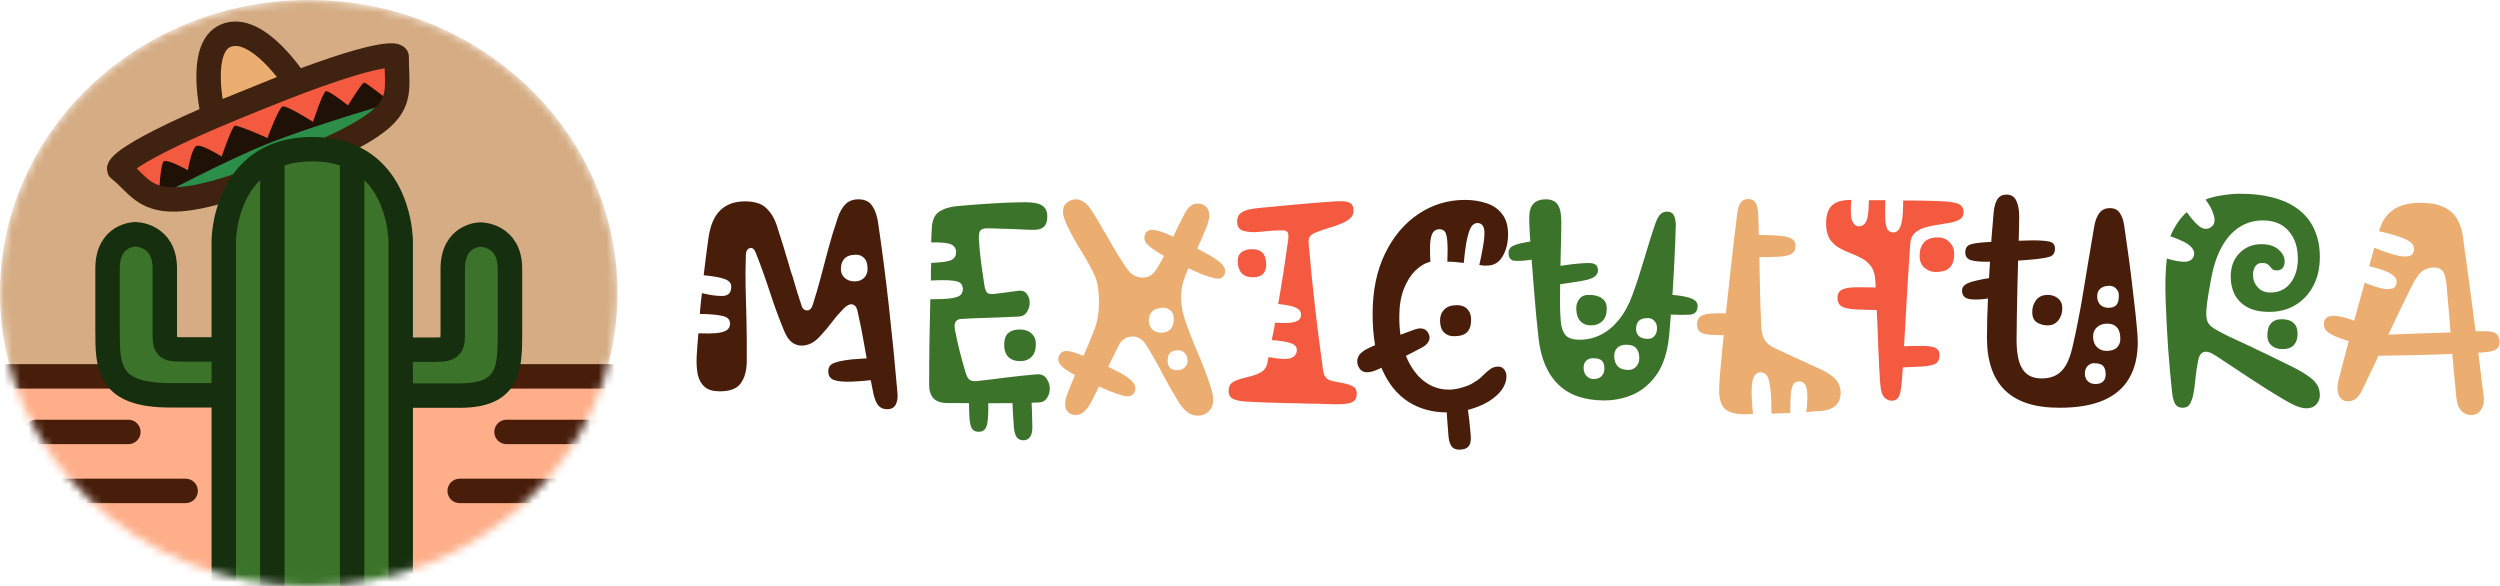 <svg width="307" height="72" viewBox="0 0 307 72" fill="none" xmlns="http://www.w3.org/2000/svg">
<path d="M85.548 43.808C85.572 43.34 85.602 42.866 85.638 42.386C85.674 41.894 85.716 41.408 85.764 40.928C86.652 40.964 87.384 40.958 87.96 40.91C88.536 40.85 88.962 40.73 89.238 40.55C89.514 40.358 89.652 40.088 89.652 39.74C89.652 39.236 89.328 38.918 88.68 38.786C88.032 38.642 87.12 38.564 85.944 38.552C85.968 38.12 86.004 37.694 86.052 37.274C86.1 36.854 86.148 36.428 86.196 35.996C87.288 36.26 88.158 36.374 88.806 36.338C89.466 36.302 89.796 35.918 89.796 35.186C89.796 34.778 89.544 34.478 89.04 34.286C88.536 34.082 87.66 33.92 86.412 33.8C86.508 33.056 86.598 32.312 86.682 31.568C86.778 30.824 86.88 30.068 86.988 29.3C87.204 27.716 87.69 26.558 88.446 25.826C89.202 25.094 90.216 24.728 91.488 24.728C92.676 24.728 93.552 25.01 94.116 25.574C94.692 26.126 95.124 26.852 95.412 27.752C95.496 28.004 95.574 28.256 95.646 28.508C95.73 28.748 95.808 28.988 95.88 29.228C95.94 29.396 95.994 29.57 96.042 29.75C96.102 29.918 96.156 30.086 96.204 30.254C96.252 30.41 96.3 30.572 96.348 30.74C96.396 30.896 96.444 31.058 96.492 31.226C96.552 31.442 96.618 31.658 96.69 31.874C96.762 32.09 96.828 32.312 96.888 32.54C96.936 32.696 96.978 32.852 97.014 33.008C97.062 33.152 97.11 33.302 97.158 33.458C97.218 33.614 97.272 33.77 97.32 33.926C97.368 34.082 97.416 34.244 97.464 34.412C97.608 34.904 97.758 35.408 97.914 35.924C98.082 36.44 98.256 36.98 98.436 37.544C98.556 37.928 98.784 38.12 99.12 38.12C99.432 38.12 99.66 37.892 99.804 37.436C100.164 36.32 100.494 35.186 100.794 34.034C101.094 32.882 101.406 31.706 101.73 30.506C102.054 29.294 102.432 28.052 102.864 26.78C103.116 26.024 103.44 25.454 103.836 25.07C104.232 24.674 104.76 24.476 105.42 24.476C106.2 24.476 106.764 24.746 107.112 25.286C107.472 25.814 107.712 26.504 107.832 27.356C108.324 30.68 108.768 34.124 109.164 37.688C109.56 41.24 109.908 44.756 110.208 48.236C110.268 48.824 110.196 49.31 109.992 49.694C109.788 50.066 109.44 50.252 108.948 50.252C108.48 50.252 108.114 50.096 107.85 49.784C107.598 49.472 107.4 48.992 107.256 48.344C106.884 46.544 106.548 44.762 106.248 42.998C105.948 41.234 105.636 39.644 105.312 38.228C105.204 37.724 104.988 37.442 104.664 37.382C104.352 37.322 104.004 37.484 103.62 37.868C103.08 38.42 102.594 38.984 102.162 39.56C101.73 40.136 101.244 40.712 100.704 41.288C100.308 41.72 99.924 42.02 99.552 42.188C99.18 42.356 98.808 42.44 98.436 42.44C98.004 42.44 97.602 42.302 97.23 42.026C96.87 41.738 96.564 41.288 96.312 40.676C95.7 39.212 95.118 37.634 94.566 35.942C94.014 34.25 93.432 32.624 92.82 31.064C92.628 30.572 92.382 30.374 92.082 30.47C91.782 30.554 91.62 30.812 91.596 31.244C91.548 32.648 91.536 33.98 91.56 35.24C91.596 36.5 91.632 37.856 91.668 39.308C91.704 40.748 91.716 42.44 91.704 44.384C91.692 45.512 91.446 46.406 90.966 47.066C90.498 47.726 89.64 48.056 88.392 48.056C87.576 48.056 86.958 47.876 86.538 47.516C86.118 47.156 85.836 46.658 85.692 46.022C85.56 45.374 85.512 44.636 85.548 43.808ZM104.952 34.556C105.408 34.556 105.786 34.418 106.086 34.142C106.386 33.854 106.536 33.488 106.536 33.044C106.536 32.408 106.398 31.958 106.122 31.694C105.858 31.418 105.528 31.28 105.132 31.28C104.472 31.28 103.992 31.442 103.692 31.766C103.404 32.078 103.26 32.504 103.26 33.044C103.26 33.488 103.422 33.854 103.746 34.142C104.07 34.418 104.472 34.556 104.952 34.556ZM99.012 41.252C98.568 41.252 98.25 41.162 98.058 40.982C97.878 40.802 97.788 40.568 97.788 40.28C97.788 39.848 97.884 39.53 98.076 39.326C98.268 39.122 98.58 39.02 99.012 39.02C99.324 39.02 99.57 39.116 99.75 39.308C99.93 39.488 100.02 39.788 100.02 40.208C100.02 40.568 99.93 40.832 99.75 41C99.57 41.168 99.324 41.252 99.012 41.252ZM107.724 46.58C107.256 46.652 106.746 46.712 106.194 46.76C105.654 46.808 105.096 46.844 104.52 46.868C103.62 46.904 102.924 46.838 102.432 46.67C101.952 46.502 101.712 46.148 101.712 45.608C101.712 45.116 101.928 44.78 102.36 44.6C102.804 44.408 103.548 44.252 104.592 44.132C105.024 44.096 105.444 44.066 105.852 44.042C106.26 44.006 106.752 43.988 107.328 43.988C107.832 43.988 108.258 44.066 108.606 44.222C108.954 44.366 109.128 44.684 109.128 45.176C109.128 45.644 109.002 45.98 108.75 46.184C108.498 46.376 108.156 46.508 107.724 46.58ZM177.737 50.648C175.901 50.648 174.293 50.204 172.913 49.316C171.533 48.416 170.459 47.072 169.691 45.284C168.935 43.496 168.557 41.252 168.557 38.552C168.557 35.696 169.067 33.224 170.087 31.136C171.107 29.036 172.475 27.416 174.191 26.276C175.907 25.124 177.809 24.548 179.897 24.548C180.869 24.548 181.757 24.686 182.561 24.962C183.365 25.226 184.001 25.67 184.469 26.294C184.949 26.906 185.189 27.728 185.189 28.76C185.189 29.816 184.967 30.722 184.523 31.478C184.079 32.234 183.449 32.612 182.633 32.612C182.453 32.612 182.285 32.612 182.129 32.612C181.985 32.6 181.829 32.576 181.661 32.54C181.985 31.088 182.183 30.002 182.255 29.282C182.327 28.562 182.291 28.076 182.147 27.824C182.015 27.572 181.817 27.428 181.553 27.392C181.289 27.356 181.043 27.446 180.815 27.662C180.599 27.878 180.401 28.346 180.221 29.066C180.041 29.774 179.885 30.848 179.753 32.288C179.489 32.252 179.153 32.216 178.745 32.18C178.349 32.144 178.013 32.132 177.737 32.144C177.785 30.98 177.779 30.11 177.719 29.534C177.671 28.958 177.563 28.58 177.395 28.4C177.227 28.22 176.993 28.136 176.693 28.148C176.429 28.16 176.207 28.268 176.027 28.472C175.847 28.664 175.721 29.048 175.649 29.624C175.589 30.188 175.589 31.028 175.649 32.144C175.001 32.3 174.383 32.666 173.795 33.242C173.219 33.806 172.745 34.568 172.373 35.528C172.013 36.476 171.833 37.604 171.833 38.912C171.833 40.796 172.109 42.404 172.661 43.736C173.213 45.068 173.945 46.088 174.857 46.796C175.769 47.492 176.765 47.84 177.845 47.84C177.965 47.84 178.079 47.84 178.187 47.84C178.307 47.828 178.421 47.816 178.529 47.804C178.649 47.78 178.763 47.762 178.871 47.75C178.991 47.726 179.105 47.702 179.213 47.678C179.381 47.642 179.549 47.594 179.717 47.534C179.897 47.474 180.071 47.414 180.239 47.354C180.335 47.306 180.431 47.264 180.527 47.228C180.623 47.18 180.713 47.132 180.797 47.084C180.869 47.048 180.935 47.006 180.995 46.958C181.067 46.91 181.133 46.868 181.193 46.832C181.265 46.796 181.331 46.76 181.391 46.724C181.439 46.664 181.493 46.622 181.553 46.598C181.613 46.562 181.667 46.52 181.715 46.472C181.775 46.412 181.847 46.346 181.931 46.274C182.363 45.842 182.723 45.524 183.011 45.32C183.311 45.116 183.629 45.014 183.965 45.014C184.277 45.014 184.523 45.128 184.703 45.356C184.895 45.584 184.991 45.86 184.991 46.184C184.991 46.784 184.793 47.354 184.397 47.894C184.001 48.422 183.461 48.896 182.777 49.316C182.093 49.724 181.313 50.048 180.437 50.288C179.573 50.528 178.673 50.648 177.737 50.648ZM175.613 26.78C175.649 26.828 175.691 26.894 175.739 26.978C175.799 27.062 175.853 27.152 175.901 27.248C175.997 27.452 175.937 27.686 175.721 27.95C175.505 28.202 175.241 28.424 174.929 28.616C174.629 28.796 174.383 28.886 174.191 28.886C174.131 28.886 174.071 28.886 174.011 28.886C173.951 28.874 173.897 28.844 173.849 28.796C173.813 28.76 173.759 28.706 173.687 28.634C173.615 28.55 173.561 28.484 173.525 28.436C173.309 28.124 173.243 27.818 173.327 27.518C173.411 27.218 173.597 26.972 173.885 26.78C174.173 26.576 174.485 26.474 174.821 26.474C174.989 26.474 175.139 26.504 175.271 26.564C175.415 26.612 175.529 26.684 175.613 26.78ZM168.251 42.656C168.911 42.356 169.727 42.008 170.699 41.612C171.671 41.216 172.667 40.838 173.687 40.478C174.095 40.322 174.449 40.286 174.749 40.37C175.049 40.454 175.265 40.634 175.397 40.91C175.577 41.222 175.601 41.534 175.469 41.846C175.349 42.146 175.079 42.416 174.659 42.656C173.711 43.16 172.757 43.652 171.797 44.132C170.849 44.612 169.991 45.02 169.223 45.356C168.599 45.644 168.077 45.758 167.657 45.698C167.249 45.626 166.955 45.368 166.775 44.924C166.607 44.492 166.631 44.084 166.847 43.7C167.075 43.316 167.543 42.968 168.251 42.656ZM178.529 41.288C178.025 41.288 177.617 41.126 177.305 40.802C176.993 40.478 176.837 39.992 176.837 39.344C176.837 38.804 177.011 38.36 177.359 38.012C177.707 37.652 178.229 37.472 178.925 37.472C179.465 37.472 179.885 37.634 180.185 37.958C180.497 38.27 180.653 38.696 180.653 39.236C180.653 39.956 180.485 40.478 180.149 40.802C179.825 41.126 179.285 41.288 178.529 41.288ZM182.417 47.264C182.489 47.348 182.555 47.45 182.615 47.57C182.687 47.678 182.741 47.78 182.777 47.876C182.945 48.236 182.867 48.542 182.543 48.794C182.231 49.046 181.901 49.172 181.553 49.172C181.385 49.172 181.229 49.13 181.085 49.046C180.953 48.962 180.845 48.86 180.761 48.74C180.725 48.68 180.689 48.62 180.653 48.56C180.629 48.488 180.605 48.428 180.581 48.38L182.417 47.264ZM180.185 49.748C180.281 50.396 180.365 51.044 180.437 51.692C180.509 52.352 180.569 53.024 180.617 53.708C180.641 54.224 180.539 54.602 180.311 54.842C180.083 55.094 179.711 55.22 179.195 55.22C178.799 55.22 178.493 55.094 178.277 54.842C178.073 54.59 177.941 54.188 177.881 53.636C177.833 53.06 177.785 52.454 177.737 51.818C177.689 51.182 177.653 50.516 177.629 49.82C177.629 49.46 177.761 49.184 178.025 48.992C178.289 48.8 178.571 48.704 178.871 48.704C179.183 48.704 179.465 48.788 179.717 48.956C179.969 49.124 180.125 49.388 180.185 49.748ZM252.926 50.072C251.402 50.072 250.076 49.892 248.948 49.532C247.832 49.16 246.908 48.614 246.176 47.894C245.444 47.162 244.898 46.262 244.538 45.194C244.178 44.126 243.998 42.89 243.998 41.486C243.998 40.754 244.01 39.896 244.034 38.912C244.07 37.928 244.112 36.878 244.16 35.762C244.22 34.646 244.286 33.512 244.358 32.36C244.43 31.208 244.502 30.092 244.574 29.012C244.658 27.932 244.742 26.948 244.826 26.06C244.886 25.388 245.036 24.86 245.276 24.476C245.516 24.092 245.894 23.9 246.41 23.9C246.974 23.9 247.37 24.146 247.598 24.638C247.838 25.13 247.958 25.784 247.958 26.6C247.958 27.092 247.946 27.788 247.922 28.688C247.898 29.576 247.868 30.584 247.832 31.712C247.808 32.828 247.778 33.992 247.742 35.204C247.718 36.416 247.694 37.592 247.67 38.732C247.646 39.86 247.634 40.874 247.634 41.774C247.634 42.758 247.73 43.604 247.922 44.312C248.114 45.008 248.438 45.542 248.894 45.914C249.35 46.286 249.962 46.472 250.73 46.472C251.39 46.472 251.96 46.346 252.44 46.094C252.932 45.842 253.346 45.434 253.682 44.87C254.018 44.294 254.294 43.532 254.51 42.584C254.762 41.504 254.996 40.4 255.212 39.272C255.44 38.132 255.65 36.956 255.842 35.744C256.046 34.532 256.256 33.266 256.472 31.946C256.688 30.626 256.922 29.24 257.174 27.788C257.306 27.044 257.528 26.486 257.84 26.114C258.152 25.742 258.566 25.556 259.082 25.556C259.646 25.556 260.06 25.76 260.324 26.168C260.588 26.564 260.762 27.068 260.846 27.68C260.966 28.46 261.098 29.384 261.242 30.452C261.398 31.52 261.548 32.636 261.691 33.8C261.836 34.964 261.968 36.092 262.088 37.184C262.22 38.276 262.322 39.248 262.394 40.1C262.478 40.94 262.52 41.564 262.52 41.972C262.52 43.76 262.166 45.254 261.458 46.454C260.762 47.654 259.7 48.56 258.272 49.172C256.856 49.772 255.074 50.072 252.926 50.072ZM251.468 39.956C250.976 39.956 250.532 39.836 250.136 39.596C249.752 39.356 249.56 38.924 249.56 38.3C249.56 37.76 249.716 37.28 250.027 36.86C250.352 36.428 250.832 36.212 251.468 36.212C251.96 36.212 252.38 36.356 252.728 36.644C253.076 36.932 253.25 37.34 253.25 37.868C253.25 38.456 253.082 38.954 252.746 39.362C252.422 39.758 251.996 39.956 251.468 39.956ZM249.65 29.516C250.586 29.516 251.27 29.57 251.702 29.678C252.134 29.786 252.35 30.068 252.35 30.524C252.35 31.04 252.146 31.37 251.738 31.514C251.33 31.646 250.646 31.76 249.686 31.856C248.774 31.94 247.862 32.006 246.95 32.054C246.05 32.09 245.15 32.12 244.25 32.144C243.23 32.156 242.486 32.09 242.018 31.946C241.562 31.79 241.334 31.472 241.334 30.992C241.334 30.488 241.544 30.164 241.964 30.02C242.396 29.876 243.086 29.78 244.034 29.732C244.97 29.672 245.906 29.624 246.842 29.588C247.778 29.552 248.714 29.528 249.65 29.516ZM245.438 34.016C245.714 33.992 245.936 34.028 246.104 34.124C246.284 34.208 246.416 34.352 246.5 34.556C246.584 34.76 246.626 35.012 246.626 35.312C246.626 35.492 246.596 35.642 246.536 35.762C246.476 35.882 246.386 35.984 246.266 36.068C246.146 36.152 246.002 36.224 245.834 36.284C245.678 36.332 245.468 36.392 245.204 36.464C244.952 36.524 244.706 36.572 244.466 36.608C243.386 36.788 242.528 36.83 241.892 36.734C241.256 36.638 240.938 36.284 240.938 35.672C240.938 35.288 241.178 34.988 241.658 34.772C242.138 34.556 243.062 34.34 244.43 34.124C244.598 34.1 244.766 34.082 244.934 34.07C245.114 34.046 245.282 34.028 245.438 34.016ZM259.55 31.208C259.838 31.184 260.06 31.292 260.216 31.532C260.372 31.772 260.45 32.036 260.45 32.324C260.45 32.612 260.372 32.876 260.216 33.116C260.072 33.356 259.838 33.488 259.514 33.512C259.406 33.512 259.292 33.512 259.172 33.512C259.052 33.512 258.938 33.512 258.83 33.512C258.47 33.524 258.194 33.386 258.002 33.098C257.81 32.81 257.714 32.504 257.714 32.18C257.714 31.928 257.78 31.706 257.912 31.514C258.044 31.31 258.254 31.208 258.542 31.208C258.71 31.208 258.878 31.208 259.046 31.208C259.226 31.208 259.394 31.208 259.55 31.208ZM258.65 43.088C259.25 43.088 259.688 42.95 259.964 42.674C260.24 42.398 260.378 42.044 260.378 41.612C260.378 40.964 260.234 40.49 259.945 40.19C259.669 39.89 259.286 39.74 258.794 39.74C258.254 39.74 257.822 39.89 257.498 40.19C257.186 40.478 257.03 40.856 257.03 41.324C257.03 41.864 257.186 42.296 257.498 42.62C257.822 42.932 258.206 43.088 258.65 43.088ZM258.938 37.796C259.37 37.796 259.688 37.682 259.892 37.454C260.096 37.226 260.198 36.836 260.198 36.284C260.198 35.936 260.084 35.654 259.855 35.438C259.639 35.21 259.37 35.096 259.046 35.096C258.566 35.096 258.194 35.21 257.93 35.438C257.666 35.654 257.534 35.972 257.534 36.392C257.534 36.8 257.654 37.136 257.894 37.4C258.146 37.664 258.494 37.796 258.938 37.796ZM257.318 47.156C257.738 47.156 258.05 47.054 258.254 46.85C258.47 46.646 258.578 46.364 258.578 46.004C258.578 45.5 258.47 45.14 258.254 44.924C258.038 44.708 257.666 44.6 257.138 44.6C256.838 44.6 256.574 44.72 256.346 44.96C256.13 45.188 256.022 45.5 256.022 45.896C256.022 46.256 256.136 46.556 256.364 46.796C256.604 47.036 256.922 47.156 257.318 47.156Z" fill="#481E0B"/>
<path d="M114.099 47.264C114.099 45.404 114.111 43.64 114.135 41.972C114.171 40.304 114.207 38.564 114.243 36.752C115.383 36.752 116.241 36.71 116.817 36.626C117.393 36.542 117.777 36.404 117.969 36.212C118.161 36.02 118.251 35.768 118.239 35.456C118.227 35.168 118.131 34.94 117.951 34.772C117.783 34.604 117.417 34.496 116.853 34.448C116.301 34.388 115.455 34.388 114.315 34.448C114.315 34.16 114.315 33.806 114.315 33.386C114.327 32.954 114.339 32.588 114.351 32.288C115.671 32.228 116.511 32.102 116.871 31.91C117.231 31.706 117.411 31.4 117.411 30.992C117.411 30.56 117.225 30.242 116.853 30.038C116.481 29.834 115.647 29.744 114.351 29.768C114.351 29.564 114.357 29.324 114.369 29.048C114.393 28.772 114.411 28.448 114.423 28.076C114.459 27.068 114.759 26.378 115.323 26.006C115.887 25.622 116.643 25.388 117.591 25.304C118.311 25.244 119.031 25.184 119.751 25.124C120.471 25.064 121.185 25.016 121.893 24.98C122.601 24.932 123.291 24.896 123.963 24.872C124.647 24.848 125.307 24.836 125.943 24.836C126.903 24.836 127.587 24.974 127.995 25.25C128.403 25.526 128.607 25.964 128.607 26.564C128.607 26.948 128.547 27.266 128.427 27.518C128.307 27.758 128.121 27.938 127.869 28.058C127.629 28.166 127.323 28.22 126.951 28.22C126.915 28.22 126.867 28.22 126.807 28.22C126.759 28.22 126.705 28.22 126.645 28.22C126.585 28.22 126.525 28.22 126.465 28.22C126.309 28.208 126.153 28.202 125.997 28.202C125.853 28.202 125.727 28.196 125.619 28.184C125.259 28.16 124.875 28.142 124.467 28.13C124.071 28.118 123.681 28.106 123.297 28.094C123.213 28.094 123.129 28.094 123.045 28.094C122.961 28.082 122.871 28.076 122.775 28.076C122.691 28.076 122.607 28.076 122.523 28.076C122.439 28.064 122.355 28.058 122.271 28.058C122.199 28.058 122.127 28.058 122.055 28.058C121.899 28.046 121.749 28.04 121.605 28.04C121.473 28.04 121.347 28.04 121.227 28.04C120.795 28.04 120.507 28.136 120.363 28.328C120.219 28.52 120.171 28.952 120.219 29.624C120.291 30.608 120.381 31.502 120.489 32.306C120.597 33.11 120.723 33.992 120.867 34.952C120.939 35.42 121.047 35.738 121.191 35.906C121.347 36.074 121.611 36.14 121.983 36.104C122.511 36.044 123.051 35.978 123.603 35.906C124.167 35.822 124.647 35.756 125.043 35.708C125.511 35.648 125.859 35.774 126.087 36.086C126.327 36.398 126.447 36.764 126.447 37.184C126.447 37.58 126.333 37.958 126.105 38.318C125.877 38.666 125.535 38.852 125.079 38.876C124.815 38.888 124.539 38.9 124.251 38.912C123.963 38.924 123.663 38.936 123.351 38.948C123.219 38.96 123.087 38.966 122.955 38.966C122.835 38.966 122.709 38.972 122.577 38.984C122.457 38.984 122.331 38.99 122.199 39.002C122.079 39.002 121.959 39.002 121.839 39.002C121.611 39.014 121.383 39.026 121.155 39.038C120.939 39.038 120.717 39.044 120.489 39.056C120.417 39.056 120.339 39.056 120.255 39.056C120.183 39.056 120.105 39.062 120.021 39.074C119.949 39.074 119.871 39.074 119.787 39.074C119.715 39.074 119.643 39.08 119.571 39.092C119.499 39.092 119.421 39.092 119.337 39.092C119.265 39.092 119.193 39.098 119.121 39.11C118.929 39.122 118.737 39.134 118.545 39.146C118.365 39.158 118.191 39.164 118.023 39.164C117.759 39.176 117.543 39.278 117.375 39.47C117.219 39.662 117.183 40.004 117.267 40.496C117.435 41.372 117.627 42.242 117.843 43.106C118.059 43.958 118.299 44.828 118.563 45.716C118.707 46.196 118.881 46.508 119.085 46.652C119.289 46.784 119.571 46.832 119.931 46.796C121.143 46.664 122.349 46.52 123.549 46.364C124.761 46.208 126.003 46.076 127.275 45.968C127.827 45.92 128.235 46.088 128.499 46.472C128.775 46.856 128.913 47.276 128.913 47.732C128.913 48.14 128.799 48.518 128.571 48.866C128.355 49.214 128.019 49.4 127.563 49.424C125.715 49.496 123.855 49.526 121.983 49.514C120.123 49.502 118.263 49.496 116.403 49.496C115.575 49.496 114.981 49.298 114.621 48.902C114.273 48.506 114.099 47.96 114.099 47.264ZM118.995 48.308L121.335 48.344C121.383 49.7 121.377 50.708 121.317 51.368C121.269 52.04 121.149 52.484 120.957 52.7C120.777 52.916 120.519 53.024 120.183 53.024C119.835 53.024 119.571 52.91 119.391 52.682C119.223 52.466 119.109 52.022 119.049 51.35C119.001 50.678 118.983 49.664 118.995 48.308ZM124.503 52.484C124.455 51.836 124.413 51.176 124.377 50.504C124.341 49.844 124.311 49.184 124.287 48.524C124.275 47.768 124.353 47.252 124.521 46.976C124.701 46.688 125.007 46.544 125.439 46.544C125.823 46.544 126.105 46.676 126.285 46.94C126.477 47.192 126.591 47.624 126.627 48.236C126.663 48.92 126.693 49.598 126.717 50.27C126.741 50.942 126.759 51.62 126.771 52.304C126.795 52.916 126.705 53.36 126.501 53.636C126.309 53.924 126.039 54.068 125.691 54.068C125.331 54.068 125.055 53.948 124.863 53.708C124.683 53.48 124.563 53.072 124.503 52.484ZM125.295 44.348C124.659 44.348 124.167 44.174 123.819 43.826C123.483 43.478 123.315 42.98 123.315 42.332C123.315 41.684 123.477 41.21 123.801 40.91C124.137 40.61 124.599 40.46 125.187 40.46C125.823 40.46 126.315 40.622 126.663 40.946C127.023 41.27 127.203 41.696 127.203 42.224C127.203 42.944 127.023 43.478 126.663 43.826C126.315 44.174 125.859 44.348 125.295 44.348ZM122.955 26.132C122.955 25.892 123.069 25.682 123.297 25.502C123.525 25.322 123.783 25.232 124.071 25.232C124.383 25.232 124.671 25.268 124.935 25.34C125.211 25.4 125.355 25.568 125.367 25.844C125.391 25.964 125.409 26.09 125.421 26.222C125.433 26.342 125.439 26.456 125.439 26.564C125.439 26.828 125.331 27.056 125.115 27.248C124.899 27.44 124.635 27.536 124.323 27.536C124.035 27.536 123.753 27.488 123.477 27.392C123.213 27.284 123.063 27.08 123.027 26.78C123.015 26.672 122.997 26.564 122.973 26.456C122.961 26.348 122.955 26.24 122.955 26.132ZM118.059 27.32L117.735 29.624C117.303 29.564 116.967 29.456 116.727 29.3C116.487 29.132 116.367 28.844 116.367 28.436C116.367 27.932 116.517 27.62 116.817 27.5C117.129 27.38 117.543 27.32 118.059 27.32ZM196.985 49.172C195.821 49.172 194.771 49.016 193.835 48.704C192.899 48.392 192.089 47.912 191.405 47.264C190.721 46.604 190.169 45.788 189.749 44.816C189.329 43.832 189.053 42.692 188.921 41.396C188.837 40.616 188.741 39.692 188.633 38.624C188.537 37.544 188.441 36.416 188.345 35.24C188.249 34.052 188.159 32.9 188.075 31.784C187.991 30.656 187.919 29.654 187.859 28.778C187.811 27.89 187.787 27.224 187.787 26.78C187.787 25.964 187.961 25.376 188.309 25.016C188.657 24.656 189.161 24.476 189.821 24.476C190.505 24.476 190.991 24.692 191.279 25.124C191.579 25.544 191.729 26.24 191.729 27.212C191.729 27.824 191.723 28.448 191.711 29.084C191.699 29.72 191.681 30.368 191.657 31.028C191.645 31.676 191.633 32.336 191.621 33.008C191.609 33.68 191.597 34.352 191.585 35.024C191.573 35.696 191.567 36.368 191.567 37.04C191.567 38.036 191.603 38.888 191.675 39.596C191.747 40.292 191.945 40.82 192.269 41.18C192.605 41.54 193.169 41.72 193.961 41.72C194.897 41.72 195.767 41.516 196.571 41.108C197.387 40.7 198.125 40.094 198.785 39.29C199.445 38.486 199.997 37.484 200.441 36.284C200.729 35.492 200.993 34.724 201.233 33.98C201.473 33.224 201.701 32.486 201.917 31.766C202.133 31.046 202.349 30.338 202.565 29.642C202.781 28.934 203.009 28.232 203.249 27.536C203.429 27.008 203.627 26.618 203.843 26.366C204.071 26.114 204.365 25.988 204.725 25.988C205.109 25.988 205.379 26.132 205.535 26.42C205.691 26.696 205.775 27.098 205.787 27.626C205.775 28.19 205.751 28.91 205.715 29.786C205.679 30.65 205.637 31.592 205.589 32.612C205.541 33.632 205.481 34.664 205.409 35.708C205.337 36.752 205.259 37.748 205.175 38.696C205.103 39.632 205.037 40.448 204.977 41.144C204.785 43.136 204.293 44.72 203.501 45.896C202.709 47.06 201.743 47.9 200.603 48.416C199.463 48.92 198.257 49.172 196.985 49.172ZM195.365 39.956C194.813 39.956 194.375 39.776 194.051 39.416C193.727 39.044 193.565 38.522 193.565 37.85C193.565 37.418 193.691 37.04 193.943 36.716C194.195 36.38 194.579 36.212 195.095 36.212C195.815 36.212 196.361 36.356 196.733 36.644C197.117 36.92 197.309 37.34 197.309 37.904C197.309 38.576 197.129 39.086 196.769 39.434C196.409 39.782 195.941 39.956 195.365 39.956ZM189.065 29.516C189.629 29.48 190.055 29.534 190.343 29.678C190.631 29.81 190.775 30.128 190.775 30.632C190.775 30.932 190.667 31.166 190.451 31.334C190.235 31.49 189.863 31.604 189.335 31.676C189.071 31.7 188.813 31.742 188.561 31.802C188.309 31.85 188.057 31.892 187.805 31.928C187.037 32.036 186.419 32.066 185.951 32.018C185.483 31.97 185.249 31.64 185.249 31.028C185.249 30.668 185.417 30.398 185.753 30.218C186.089 30.038 186.605 29.888 187.301 29.768C187.589 29.708 187.883 29.654 188.183 29.606C188.483 29.558 188.777 29.528 189.065 29.516ZM193.925 32.36C194.417 32.312 194.831 32.294 195.167 32.306C195.515 32.306 195.779 32.378 195.959 32.522C196.139 32.654 196.229 32.876 196.229 33.188C196.229 33.416 196.157 33.614 196.013 33.782C195.881 33.95 195.659 34.094 195.347 34.214C195.047 34.334 194.633 34.436 194.105 34.52C193.661 34.592 193.169 34.67 192.629 34.754C192.089 34.838 191.501 34.916 190.865 34.988C190.373 35.024 189.995 34.988 189.731 34.88C189.479 34.76 189.353 34.448 189.353 33.944C189.353 33.668 189.431 33.44 189.587 33.26C189.743 33.068 189.965 32.948 190.253 32.9C190.865 32.768 191.477 32.66 192.089 32.576C192.701 32.48 193.313 32.408 193.925 32.36ZM205.409 36.212C206.561 36.32 207.359 36.482 207.803 36.698C208.247 36.902 208.469 37.184 208.469 37.544C208.469 38.228 208.145 38.594 207.497 38.642C206.861 38.678 206.051 38.672 205.067 38.624C204.743 38.6 204.407 38.57 204.059 38.534C203.723 38.498 203.381 38.456 203.033 38.408C202.709 38.348 202.463 38.204 202.295 37.976C202.127 37.736 202.043 37.472 202.043 37.184C202.043 36.872 202.145 36.596 202.349 36.356C202.553 36.116 202.841 36.008 203.213 36.032C203.561 36.044 203.921 36.068 204.293 36.104C204.665 36.14 205.037 36.176 205.409 36.212ZM199.991 45.428C200.363 45.428 200.675 45.29 200.927 45.014C201.179 44.738 201.305 44.396 201.305 43.988C201.305 43.448 201.179 43.04 200.927 42.764C200.675 42.476 200.261 42.332 199.685 42.332C199.241 42.332 198.887 42.452 198.623 42.692C198.359 42.932 198.227 43.28 198.227 43.736C198.227 44.24 198.365 44.648 198.641 44.96C198.917 45.272 199.367 45.428 199.991 45.428ZM202.385 41.612C202.697 41.612 202.955 41.498 203.159 41.27C203.375 41.03 203.483 40.712 203.483 40.316C203.483 39.92 203.369 39.614 203.141 39.398C202.925 39.17 202.673 39.056 202.385 39.056C201.845 39.056 201.461 39.176 201.233 39.416C201.017 39.656 200.909 39.992 200.909 40.424C200.909 40.748 201.023 41.03 201.251 41.27C201.491 41.498 201.869 41.612 202.385 41.612ZM195.689 46.544C196.109 46.544 196.433 46.43 196.661 46.202C196.901 45.962 197.021 45.656 197.021 45.284C197.021 44.828 196.919 44.498 196.715 44.294C196.511 44.09 196.145 43.988 195.617 43.988C195.245 43.988 194.957 44.102 194.753 44.33C194.561 44.546 194.465 44.816 194.465 45.14C194.465 45.572 194.585 45.914 194.825 46.166C195.065 46.418 195.353 46.544 195.689 46.544ZM266.733 48.2C266.553 46.556 266.391 44.756 266.247 42.8C266.115 40.832 266.013 38.87 265.941 36.914C265.905 35.954 265.899 35.024 265.923 34.124C265.947 33.224 266.001 32.432 266.085 31.748C267.057 32.036 267.807 32.168 268.335 32.144C268.863 32.108 269.205 31.904 269.361 31.532C269.541 31.1 269.433 30.686 269.037 30.29C268.653 29.882 267.813 29.456 266.517 29.012C266.733 28.484 267.021 27.944 267.381 27.392C267.753 26.84 268.137 26.396 268.533 26.06C269.253 27.044 269.835 27.668 270.279 27.932C270.735 28.184 271.161 28.16 271.557 27.86C271.941 27.584 272.043 27.122 271.863 26.474C271.683 25.814 271.341 25.16 270.837 24.512C271.329 24.296 271.995 24.122 272.835 23.99C273.675 23.858 274.401 23.792 275.013 23.792C276.681 23.792 278.133 23.972 279.369 24.332C280.605 24.68 281.631 25.196 282.447 25.88C283.263 26.552 283.869 27.368 284.265 28.328C284.673 29.276 284.877 30.356 284.877 31.568C284.877 32.9 284.613 34.07 284.085 35.078C283.557 36.086 282.825 36.878 281.889 37.454C280.953 38.018 279.873 38.3 278.649 38.3C277.617 38.3 276.747 38.12 276.039 37.76C275.343 37.388 274.815 36.878 274.455 36.23C274.107 35.582 273.933 34.832 273.933 33.98C273.933 32.768 274.293 31.802 275.013 31.082C275.733 30.35 276.633 29.984 277.713 29.984C278.589 29.984 279.279 30.2 279.783 30.632C280.299 31.064 280.557 31.562 280.557 32.126C280.557 32.45 280.473 32.714 280.305 32.918C280.149 33.11 279.909 33.206 279.585 33.206C279.369 33.206 279.201 33.164 279.081 33.08C278.973 32.984 278.871 32.876 278.775 32.756C278.691 32.624 278.577 32.516 278.433 32.432C278.289 32.336 278.073 32.288 277.785 32.288C277.413 32.288 277.131 32.432 276.939 32.72C276.759 33.008 276.669 33.344 276.669 33.728C276.669 34.352 276.867 34.874 277.263 35.294C277.659 35.714 278.169 35.924 278.793 35.924C279.837 35.924 280.659 35.54 281.259 34.772C281.871 33.992 282.177 32.984 282.177 31.748C282.177 30.356 281.799 29.228 281.043 28.364C280.299 27.5 279.249 27.068 277.893 27.068C276.813 27.068 275.847 27.344 274.995 27.896C274.155 28.436 273.441 29.228 272.853 30.272C272.277 31.316 271.845 32.576 271.557 34.052C271.317 35.348 271.143 36.38 271.035 37.148C270.939 37.904 270.909 38.486 270.945 38.894C270.993 39.302 271.101 39.608 271.269 39.812C271.437 40.016 271.665 40.208 271.953 40.388C272.169 40.508 272.427 40.652 272.727 40.82C273.027 40.976 273.357 41.144 273.717 41.324C273.849 41.372 273.981 41.432 274.113 41.504C274.257 41.576 274.401 41.642 274.545 41.702C274.713 41.774 274.881 41.852 275.049 41.936C275.229 42.02 275.409 42.104 275.589 42.188C275.733 42.248 275.871 42.314 276.003 42.386C276.147 42.446 276.285 42.506 276.417 42.566C276.573 42.638 276.717 42.71 276.849 42.782C276.981 42.854 277.113 42.92 277.245 42.98C277.353 43.028 277.455 43.076 277.551 43.124C277.659 43.172 277.761 43.22 277.857 43.268C277.965 43.316 278.073 43.364 278.181 43.412C279.549 44.072 280.671 44.624 281.547 45.068C282.423 45.512 283.101 45.914 283.581 46.274C284.061 46.622 284.397 46.976 284.589 47.336C284.781 47.684 284.877 48.092 284.877 48.56C284.877 48.968 284.733 49.334 284.445 49.658C284.157 49.982 283.749 50.144 283.221 50.144C282.993 50.144 282.735 50.102 282.447 50.018C282.171 49.946 281.799 49.79 281.331 49.55C280.875 49.31 280.263 48.956 279.495 48.488C278.727 48.02 277.743 47.396 276.543 46.616C275.355 45.836 273.885 44.864 272.133 43.7C271.485 43.268 270.981 43.112 270.621 43.232C270.273 43.34 270.045 43.676 269.937 44.24C269.781 44.996 269.667 45.77 269.595 46.562C269.523 47.342 269.433 47.984 269.325 48.488C269.205 49.004 269.055 49.4 268.875 49.676C268.695 49.94 268.413 50.072 268.029 50.072C267.597 50.072 267.291 49.916 267.111 49.604C266.931 49.292 266.805 48.824 266.733 48.2ZM268.353 47.264C268.029 47.264 267.777 47.186 267.597 47.03C267.429 46.862 267.345 46.544 267.345 46.076C267.345 45.68 267.417 45.41 267.561 45.266C267.717 45.122 267.957 45.068 268.281 45.104L268.353 47.264ZM267.273 41.576C267.057 41.552 266.883 41.48 266.751 41.36C266.619 41.24 266.553 40.976 266.553 40.568C266.553 40.112 266.619 39.818 266.751 39.686C266.895 39.554 267.153 39.5 267.525 39.524L267.273 41.576ZM280.305 42.872C279.729 42.872 279.273 42.722 278.937 42.422C278.601 42.122 278.433 41.72 278.433 41.216C278.433 40.532 278.583 40.028 278.883 39.704C279.183 39.368 279.621 39.2 280.197 39.2C280.833 39.2 281.313 39.35 281.637 39.65C281.973 39.938 282.141 40.388 282.141 41C282.141 41.588 281.985 42.05 281.673 42.386C281.373 42.71 280.917 42.872 280.305 42.872Z" fill="#3A7329"/>
<path d="M132.098 50.972C131.726 50.972 131.414 50.852 131.162 50.612C130.922 50.372 130.802 50.048 130.802 49.64C130.802 49.244 130.904 48.788 131.108 48.272C131.612 46.952 132.158 45.656 132.746 44.384C133.334 43.1 133.88 41.804 134.384 40.496C134.6 39.92 134.75 39.35 134.834 38.786C134.918 38.21 134.96 37.64 134.96 37.076C134.96 36.44 134.912 35.816 134.816 35.204C134.72 34.592 134.552 34.052 134.312 33.584C133.808 32.564 133.268 31.598 132.692 30.686C132.116 29.774 131.576 28.796 131.072 27.752C130.904 27.404 130.772 27.08 130.676 26.78C130.58 26.48 130.532 26.216 130.532 25.988C130.532 25.508 130.7 25.136 131.036 24.872C131.372 24.608 131.738 24.476 132.134 24.476C132.374 24.476 132.608 24.536 132.836 24.656C133.064 24.764 133.28 24.92 133.484 25.124C133.748 25.388 134.066 25.832 134.438 26.456C134.822 27.068 135.176 27.668 135.5 28.256C135.548 28.34 135.596 28.424 135.644 28.508C135.692 28.58 135.74 28.658 135.788 28.742C135.836 28.814 135.884 28.892 135.932 28.976C135.992 29.084 136.052 29.198 136.112 29.318C136.184 29.438 136.256 29.552 136.328 29.66C136.4 29.804 136.472 29.942 136.544 30.074C136.628 30.206 136.712 30.344 136.796 30.488C136.868 30.608 136.94 30.728 137.012 30.848C137.084 30.956 137.156 31.076 137.228 31.208C137.3 31.316 137.372 31.43 137.444 31.55C137.516 31.67 137.588 31.784 137.66 31.892C137.756 32.036 137.846 32.18 137.93 32.324C138.026 32.456 138.116 32.588 138.2 32.72C138.596 33.296 138.956 33.668 139.28 33.836C139.604 34.004 139.952 34.088 140.324 34.088C140.672 34.088 140.996 33.998 141.296 33.818C141.596 33.638 141.908 33.272 142.232 32.72C142.832 31.676 143.384 30.596 143.888 29.48C144.392 28.352 144.932 27.248 145.508 26.168C145.736 25.748 145.982 25.448 146.246 25.268C146.51 25.088 146.786 24.998 147.074 24.998C147.494 24.998 147.836 25.13 148.1 25.394C148.364 25.646 148.496 25.994 148.496 26.438C148.496 26.834 148.388 27.308 148.172 27.86C147.764 28.88 147.332 29.87 146.876 30.83C146.432 31.778 146 32.768 145.58 33.8C145.4 34.232 145.262 34.682 145.166 35.15C145.082 35.618 145.04 36.068 145.04 36.5C145.04 36.932 145.076 37.37 145.148 37.814C145.22 38.258 145.328 38.708 145.472 39.164C145.892 40.412 146.414 41.762 147.038 43.214C147.662 44.654 148.208 46.088 148.676 47.516C148.772 47.804 148.844 48.08 148.892 48.344C148.952 48.596 148.982 48.848 148.982 49.1C148.982 49.7 148.796 50.174 148.424 50.522C148.064 50.87 147.62 51.044 147.092 51.044C146.228 51.044 145.46 50.516 144.788 49.46C144.056 48.272 143.372 47.072 142.736 45.86C142.112 44.636 141.44 43.46 140.72 42.332C140.504 41.984 140.258 41.732 139.982 41.576C139.718 41.408 139.412 41.324 139.064 41.324C138.692 41.324 138.362 41.42 138.074 41.612C137.786 41.804 137.552 42.08 137.372 42.44C136.76 43.628 136.19 44.804 135.662 45.968C135.134 47.12 134.564 48.284 133.952 49.46C133.688 49.94 133.4 50.312 133.088 50.576C132.788 50.84 132.458 50.972 132.098 50.972ZM146.624 33.26C145.94 32.948 145.262 32.624 144.59 32.288C143.918 31.952 143.264 31.604 142.628 31.244C141.692 30.704 141.08 30.254 140.792 29.894C140.516 29.534 140.456 29.168 140.612 28.796C140.792 28.364 141.14 28.178 141.656 28.238C142.184 28.298 142.844 28.508 143.636 28.868C144.344 29.192 145.058 29.534 145.778 29.894C146.498 30.254 147.224 30.632 147.956 31.028C148.964 31.556 149.66 32.024 150.044 32.432C150.44 32.84 150.548 33.26 150.368 33.692C150.188 34.124 149.804 34.286 149.216 34.178C148.628 34.07 147.764 33.764 146.624 33.26ZM143.096 34.736L143.924 33.044C144.284 33.188 144.512 33.362 144.608 33.566C144.716 33.77 144.68 34.064 144.5 34.448C144.308 34.82 144.104 35 143.888 34.988C143.684 34.976 143.42 34.892 143.096 34.736ZM139.172 37.922C138.812 37.922 138.512 37.808 138.272 37.58C138.032 37.34 137.912 36.968 137.912 36.464C137.912 36.104 138.02 35.816 138.236 35.6C138.464 35.384 138.8 35.276 139.244 35.276C139.64 35.276 139.958 35.396 140.198 35.636C140.438 35.876 140.558 36.218 140.558 36.662C140.558 37.046 140.426 37.352 140.162 37.58C139.898 37.808 139.568 37.922 139.172 37.922ZM135.644 47.768C134.96 47.48 134.294 47.18 133.646 46.868C133.01 46.544 132.38 46.226 131.756 45.914C131.024 45.518 130.514 45.146 130.226 44.798C129.938 44.438 129.89 44.054 130.082 43.646C130.274 43.262 130.58 43.082 131 43.106C131.432 43.118 132.056 43.292 132.872 43.628C133.544 43.892 134.21 44.174 134.87 44.474C135.53 44.774 136.172 45.08 136.796 45.392C137.912 45.932 138.656 46.412 139.028 46.832C139.412 47.252 139.52 47.672 139.352 48.092C139.16 48.536 138.794 48.722 138.254 48.65C137.726 48.578 136.856 48.284 135.644 47.768ZM144.536 45.464C144.932 45.464 145.244 45.35 145.472 45.122C145.712 44.894 145.832 44.636 145.832 44.348C145.832 43.928 145.724 43.604 145.508 43.376C145.304 43.136 145.04 43.016 144.716 43.016C144.248 43.016 143.906 43.118 143.69 43.322C143.486 43.514 143.384 43.856 143.384 44.348C143.384 44.684 143.48 44.954 143.672 45.158C143.876 45.362 144.164 45.464 144.536 45.464ZM142.628 40.856C143.096 40.856 143.462 40.712 143.726 40.424C144.002 40.136 144.14 39.704 144.14 39.128C144.14 38.732 144.02 38.414 143.78 38.174C143.54 37.922 143.24 37.796 142.88 37.796C142.256 37.796 141.8 37.94 141.512 38.228C141.224 38.504 141.08 38.852 141.08 39.272C141.08 39.776 141.218 40.166 141.494 40.442C141.782 40.718 142.16 40.856 142.628 40.856ZM132.368 49.568C132.32 49.544 132.26 49.52 132.188 49.496C132.128 49.46 132.068 49.436 132.008 49.424C131.828 49.352 131.72 49.214 131.684 49.01C131.66 48.806 131.72 48.56 131.864 48.272C132.032 47.96 132.194 47.744 132.35 47.624C132.506 47.504 132.692 47.492 132.908 47.588C132.944 47.6 132.968 47.612 132.98 47.624C133.004 47.624 133.04 47.636 133.088 47.66C133.304 47.744 133.43 47.894 133.466 48.11C133.502 48.326 133.448 48.608 133.304 48.956C133.16 49.28 133.01 49.484 132.854 49.568C132.71 49.64 132.548 49.64 132.368 49.568ZM214.225 50.864C213.061 50.864 212.251 50.636 211.795 50.18C211.339 49.724 211.111 48.986 211.111 47.966C211.111 47.558 211.147 46.868 211.219 45.896C211.303 44.924 211.411 43.772 211.543 42.44C211.675 41.096 211.819 39.674 211.975 38.174C212.131 36.662 212.293 35.162 212.461 33.674C212.629 32.186 212.785 30.8 212.929 29.516C213.085 28.232 213.217 27.152 213.325 26.276C213.397 25.664 213.535 25.208 213.739 24.908C213.955 24.596 214.261 24.44 214.657 24.44C214.957 24.44 215.197 24.518 215.377 24.674C215.557 24.818 215.689 25.046 215.773 25.358C215.857 25.658 215.905 26.036 215.917 26.492C215.941 27.176 215.965 27.98 215.989 28.904C216.013 29.828 216.037 30.788 216.061 31.784C216.061 31.964 216.061 32.144 216.061 32.324C216.061 32.492 216.067 32.666 216.079 32.846C216.079 33.038 216.079 33.236 216.079 33.44C216.079 33.632 216.085 33.83 216.097 34.034C216.109 34.298 216.115 34.556 216.115 34.808C216.115 35.06 216.121 35.312 216.133 35.564C216.133 35.684 216.133 35.804 216.133 35.924C216.145 36.044 216.151 36.164 216.151 36.284C216.151 36.392 216.151 36.506 216.151 36.626C216.163 36.758 216.169 36.89 216.169 37.022C216.169 37.142 216.169 37.268 216.169 37.4C216.181 37.52 216.187 37.64 216.187 37.76C216.211 38.204 216.229 38.618 216.241 39.002C216.253 39.386 216.265 39.728 216.277 40.028C216.313 40.784 216.457 41.36 216.709 41.756C216.961 42.152 217.357 42.476 217.897 42.728C218.329 42.932 218.773 43.142 219.229 43.358C219.685 43.562 220.147 43.772 220.615 43.988C221.083 44.204 221.551 44.42 222.019 44.636C222.499 44.852 222.973 45.068 223.441 45.284C224.041 45.56 224.533 45.842 224.917 46.13C225.301 46.418 225.583 46.736 225.763 47.084C225.943 47.432 226.033 47.828 226.033 48.272C226.033 48.884 225.829 49.388 225.421 49.784C225.013 50.18 224.401 50.408 223.585 50.468C223.285 50.48 222.985 50.498 222.685 50.522C222.397 50.558 222.109 50.588 221.821 50.612C221.929 49.616 221.965 48.848 221.929 48.308C221.893 47.756 221.791 47.372 221.623 47.156C221.455 46.94 221.233 46.832 220.957 46.832C220.645 46.832 220.405 46.946 220.237 47.174C220.081 47.402 219.973 47.798 219.913 48.362C219.865 48.926 219.841 49.712 219.841 50.72C219.469 50.732 219.085 50.744 218.689 50.756C218.305 50.78 217.921 50.792 217.537 50.792C217.537 49.328 217.483 48.236 217.375 47.516C217.279 46.784 217.135 46.304 216.943 46.076C216.751 45.848 216.517 45.728 216.241 45.716C215.917 45.716 215.659 45.848 215.467 46.112C215.275 46.376 215.155 46.88 215.107 47.624C215.071 48.356 215.125 49.424 215.269 50.828C215.089 50.84 214.915 50.846 214.747 50.846C214.579 50.858 214.405 50.864 214.225 50.864ZM213.037 41.144C211.801 41.168 210.847 41.162 210.175 41.126C209.503 41.078 209.035 40.958 208.771 40.766C208.519 40.562 208.393 40.244 208.393 39.812C208.393 39.164 208.729 38.762 209.401 38.606C210.073 38.438 211.345 38.42 213.217 38.552L213.037 41.144ZM214.801 31.568V28.832C216.373 28.844 217.567 28.88 218.383 28.94C219.199 29 219.751 29.126 220.039 29.318C220.339 29.51 220.489 29.804 220.489 30.2C220.489 30.644 220.333 30.968 220.021 31.172C219.721 31.364 219.157 31.484 218.329 31.532C217.513 31.58 216.337 31.592 214.801 31.568ZM215.125 34.268L215.089 31.964C215.269 31.964 215.419 32 215.539 32.072C215.671 32.144 215.767 32.27 215.827 32.45C215.887 32.618 215.917 32.852 215.917 33.152C215.917 33.584 215.851 33.878 215.719 34.034C215.599 34.19 215.401 34.268 215.125 34.268ZM224.413 48.416L222.289 48.056C222.289 47.72 222.325 47.444 222.397 47.228C222.469 47 222.577 46.832 222.721 46.724C222.877 46.616 223.069 46.556 223.297 46.544C223.717 46.508 223.999 46.562 224.143 46.706C224.299 46.838 224.383 47.048 224.395 47.336C224.407 47.624 224.413 47.984 224.413 48.416ZM287.176 46.652C287.404 45.764 287.692 44.66 288.04 43.34C288.388 42.008 288.766 40.592 289.174 39.092C289.582 37.58 289.984 36.122 290.38 34.718C291.088 35.006 291.736 35.228 292.324 35.384C292.924 35.528 293.404 35.546 293.764 35.438C294.124 35.33 294.304 35.036 294.304 34.556C294.304 34.232 294.07 33.92 293.602 33.62C293.146 33.32 292.258 33.008 290.938 32.684C291.046 32.264 291.154 31.868 291.262 31.496C291.37 31.112 291.472 30.752 291.568 30.416C292.396 30.764 293.182 31.046 293.926 31.262C294.67 31.478 295.276 31.544 295.744 31.46C296.212 31.376 296.446 31.064 296.446 30.524C296.446 30.128 296.146 29.768 295.546 29.444C294.946 29.12 293.818 28.772 292.162 28.4C292.174 28.352 292.18 28.316 292.18 28.292C292.192 28.256 292.204 28.214 292.216 28.166C292.528 27.122 293.098 26.312 293.926 25.736C294.766 25.16 295.912 24.884 297.364 24.908C298.852 24.908 300.016 25.238 300.856 25.898C301.696 26.546 302.224 27.584 302.44 29.012C302.464 29.192 302.488 29.384 302.512 29.588C302.548 29.78 302.578 29.984 302.602 30.2C302.626 30.392 302.65 30.59 302.674 30.794C302.71 30.998 302.74 31.208 302.764 31.424C302.788 31.544 302.806 31.664 302.818 31.784C302.842 31.904 302.86 32.024 302.872 32.144C302.896 32.264 302.914 32.39 302.926 32.522C302.962 32.798 302.998 33.08 303.034 33.368C303.07 33.656 303.112 33.95 303.16 34.25C303.184 34.43 303.208 34.616 303.232 34.808C303.268 34.988 303.292 35.18 303.304 35.384C303.328 35.528 303.346 35.678 303.358 35.834C303.382 35.978 303.406 36.128 303.43 36.284C303.454 36.428 303.472 36.578 303.484 36.734C303.628 37.778 303.766 38.84 303.898 39.92C304.042 41 304.18 42.062 304.312 43.106C304.444 44.15 304.564 45.14 304.672 46.076C304.792 47.012 304.9 47.864 304.996 48.632C305.08 49.292 304.978 49.844 304.69 50.288C304.402 50.744 303.988 50.972 303.448 50.972C302.98 50.972 302.578 50.792 302.242 50.432C301.918 50.084 301.72 49.568 301.648 48.884C301.42 46.724 301.216 44.48 301.036 42.152C300.856 39.812 300.658 37.448 300.442 35.06C300.37 34.232 300.22 33.656 299.992 33.332C299.764 33.008 299.386 32.846 298.858 32.846C298.378 32.846 297.922 32.99 297.49 33.278C297.07 33.566 296.596 34.244 296.068 35.312C295.048 37.376 294.034 39.488 293.026 41.648C292.03 43.808 291.052 45.884 290.092 47.876C289.852 48.368 289.588 48.728 289.3 48.956C289.012 49.172 288.688 49.28 288.328 49.28C287.812 49.28 287.44 49.034 287.212 48.542C286.996 48.05 286.984 47.42 287.176 46.652ZM291.352 43.7L292.036 41.144C293.572 41.084 295.102 41.024 296.626 40.964C298.15 40.904 299.596 40.856 300.964 40.82C301.54 40.796 302.014 40.886 302.386 41.09C302.758 41.282 302.944 41.6 302.944 42.044C302.944 42.524 302.812 42.872 302.548 43.088C302.296 43.304 301.924 43.424 301.432 43.448C299.752 43.52 298.09 43.574 296.446 43.61C294.802 43.646 293.104 43.676 291.352 43.7ZM303.484 47.084C303.16 47.084 302.872 46.982 302.62 46.778C302.38 46.574 302.26 46.292 302.26 45.932C302.26 45.572 302.368 45.296 302.584 45.104C302.812 44.912 303.112 44.816 303.484 44.816C303.556 44.816 303.658 44.816 303.79 44.816C303.922 44.816 304.048 44.816 304.168 44.816V47.084C304.06 47.096 303.946 47.102 303.826 47.102C303.706 47.09 303.592 47.084 303.484 47.084ZM289.462 42.206C288.382 41.894 287.548 41.618 286.96 41.378C286.372 41.138 285.964 40.904 285.736 40.676C285.496 40.436 285.376 40.166 285.376 39.866C285.376 39.29 285.61 38.948 286.078 38.84C286.534 38.732 287.134 38.78 287.878 38.984C288.622 39.188 289.402 39.476 290.218 39.848L289.462 42.206ZM290.488 44.312C290.188 44.216 289.93 44.114 289.714 44.006C289.51 43.898 289.354 43.772 289.246 43.628C289.138 43.484 289.084 43.304 289.084 43.088C289.084 42.632 289.168 42.272 289.336 42.008C289.504 41.744 289.744 41.582 290.056 41.522C290.38 41.462 290.776 41.516 291.244 41.684L290.488 44.312ZM301.792 39.452L301.54 36.968C301.972 36.92 302.326 36.92 302.602 36.968C302.878 37.016 303.082 37.148 303.214 37.364C303.346 37.568 303.412 37.892 303.412 38.336C303.412 38.768 303.274 39.044 302.998 39.164C302.722 39.284 302.32 39.38 301.792 39.452ZM303.07 43.34L302.944 40.712C303.952 40.676 304.744 40.664 305.32 40.676C305.908 40.688 306.322 40.796 306.562 41C306.814 41.192 306.94 41.558 306.94 42.098C306.94 42.59 306.676 42.92 306.148 43.088C305.632 43.244 304.606 43.328 303.07 43.34Z" fill="#ECAD71"/>
<path d="M160.634 40.892C160.55 40.892 160.466 40.892 160.382 40.892C160.31 40.892 160.226 40.892 160.13 40.892C159.806 40.892 159.56 40.802 159.392 40.622C159.236 40.442 159.158 40.256 159.158 40.064C159.158 39.86 159.236 39.68 159.392 39.524C159.56 39.356 159.794 39.272 160.094 39.272C160.202 39.272 160.316 39.272 160.436 39.272C160.556 39.272 160.67 39.272 160.778 39.272C161.066 39.272 161.276 39.344 161.408 39.488C161.54 39.62 161.606 39.788 161.606 39.992C161.606 40.208 161.522 40.412 161.354 40.604C161.186 40.796 160.946 40.892 160.634 40.892ZM159.446 35.06C159.374 35.06 159.302 35.06 159.23 35.06C159.158 35.06 159.086 35.06 159.014 35.06C158.606 35.06 158.336 34.946 158.204 34.718C158.072 34.478 158.006 34.208 158.006 33.908C158.006 33.668 158.078 33.452 158.222 33.26C158.366 33.068 158.57 32.972 158.834 32.972C158.942 32.972 159.056 32.972 159.176 32.972C159.296 32.972 159.41 32.972 159.518 32.972C159.806 32.972 160.04 33.074 160.22 33.278C160.4 33.47 160.49 33.74 160.49 34.088C160.49 34.412 160.43 34.658 160.31 34.826C160.202 34.982 159.914 35.06 159.446 35.06ZM153.758 30.596C154.334 30.596 154.766 30.752 155.054 31.064C155.342 31.364 155.486 31.844 155.486 32.504C155.486 33.008 155.348 33.392 155.072 33.656C154.796 33.92 154.394 34.052 153.866 34.052C153.254 34.052 152.786 33.878 152.462 33.53C152.15 33.17 151.994 32.684 151.994 32.072C151.994 31.568 152.156 31.196 152.48 30.956C152.816 30.716 153.242 30.596 153.758 30.596ZM150.878 48.02C150.878 47.6 150.98 47.294 151.184 47.102C151.4 46.898 151.73 46.724 152.174 46.58C152.45 46.484 152.738 46.406 153.038 46.346C153.35 46.274 153.674 46.184 154.01 46.076C154.55 45.896 154.94 45.692 155.18 45.464C155.42 45.236 155.582 44.9 155.666 44.456C155.69 44.348 155.708 44.246 155.72 44.15C155.744 44.054 155.762 43.952 155.774 43.844C157.13 44.108 158.048 44.15 158.528 43.97C159.008 43.778 159.248 43.448 159.248 42.98C159.26 42.632 159.056 42.368 158.636 42.188C158.228 42.008 157.406 41.864 156.17 41.756C156.242 41.396 156.314 41.042 156.386 40.694C156.47 40.346 156.53 39.992 156.566 39.632C157.37 39.68 158.006 39.68 158.474 39.632C158.942 39.572 159.272 39.464 159.464 39.308C159.668 39.152 159.77 38.93 159.77 38.642C159.77 38.27 159.566 37.988 159.158 37.796C158.762 37.592 158.03 37.436 156.962 37.328C157.19 36.032 157.406 34.73 157.61 33.422C157.814 32.102 158.006 30.788 158.186 29.48C158.258 28.94 158.216 28.598 158.06 28.454C157.904 28.31 157.61 28.256 157.178 28.292C156.542 28.304 156.02 28.334 155.612 28.382C155.216 28.43 154.73 28.472 154.154 28.508C153.494 28.52 152.954 28.448 152.534 28.292C152.126 28.124 151.922 27.752 151.922 27.176C151.922 26.684 152.12 26.312 152.516 26.06C152.924 25.808 153.566 25.64 154.442 25.556C155.738 25.424 157.262 25.28 159.014 25.124C160.766 24.956 162.422 24.824 163.982 24.728C164.762 24.668 165.326 24.716 165.674 24.872C166.034 25.016 166.214 25.34 166.214 25.844C166.214 26.276 166.058 26.618 165.746 26.87C165.434 27.122 165.026 27.344 164.522 27.536C164.126 27.692 163.7 27.836 163.244 27.968C162.8 28.1 162.278 28.28 161.678 28.508C161.246 28.664 160.964 28.85 160.832 29.066C160.712 29.27 160.67 29.552 160.706 29.912C160.922 32.504 161.18 35.096 161.48 37.688C161.78 40.28 162.11 42.872 162.47 45.464C162.53 45.86 162.644 46.16 162.812 46.364C162.992 46.556 163.262 46.7 163.622 46.796C163.934 46.868 164.21 46.922 164.45 46.958C164.69 46.994 164.954 47.048 165.242 47.12C165.59 47.192 165.902 47.312 166.178 47.48C166.466 47.636 166.61 47.924 166.61 48.344C166.61 48.716 166.514 48.998 166.322 49.19C166.13 49.37 165.866 49.49 165.53 49.55C165.194 49.61 164.81 49.64 164.378 49.64C164.222 49.64 163.97 49.64 163.622 49.64C163.286 49.628 162.896 49.616 162.452 49.604C162.32 49.604 162.182 49.598 162.038 49.586C161.894 49.574 161.744 49.568 161.588 49.568C161.444 49.568 161.294 49.568 161.138 49.568C160.982 49.568 160.814 49.568 160.634 49.568C160.466 49.556 160.298 49.55 160.13 49.55C159.962 49.538 159.788 49.532 159.608 49.532C159.32 49.52 159.026 49.514 158.726 49.514C158.438 49.514 158.15 49.508 157.862 49.496C157.67 49.484 157.472 49.478 157.268 49.478C157.076 49.466 156.884 49.46 156.692 49.46C156.512 49.448 156.326 49.442 156.134 49.442C156.002 49.442 155.864 49.442 155.72 49.442C155.588 49.43 155.456 49.424 155.324 49.424C155.192 49.412 155.066 49.406 154.946 49.406C154.526 49.382 154.148 49.364 153.812 49.352C153.488 49.34 153.23 49.328 153.038 49.316C152.39 49.28 151.868 49.178 151.472 49.01C151.076 48.83 150.878 48.5 150.878 48.02ZM232.307 49.208C232.151 49.208 232.001 49.178 231.857 49.118C231.713 49.058 231.575 48.968 231.443 48.848C231.347 48.752 231.263 48.632 231.191 48.488C231.119 48.344 231.053 48.146 230.993 47.894C230.945 47.63 230.903 47.27 230.867 46.814C230.831 46.358 230.795 45.764 230.759 45.032C230.747 44.732 230.735 44.444 230.723 44.168C230.711 43.892 230.699 43.622 230.687 43.358C230.675 43.13 230.663 42.908 230.651 42.692C230.651 42.464 230.645 42.242 230.633 42.026C230.621 41.714 230.609 41.414 230.597 41.126C230.597 40.838 230.585 40.556 230.561 40.28C230.561 40.172 230.555 40.064 230.543 39.956C230.543 39.848 230.543 39.74 230.543 39.632C230.543 39.512 230.537 39.404 230.525 39.308C230.525 39.188 230.519 39.074 230.507 38.966C230.507 38.846 230.501 38.732 230.489 38.624C230.489 38.504 230.483 38.39 230.471 38.282C230.447 37.682 230.417 37.07 230.381 36.446C230.357 35.81 230.327 35.144 230.291 34.448C230.255 33.716 230.081 33.14 229.769 32.72C229.469 32.3 229.091 31.97 228.635 31.73C228.179 31.478 227.693 31.256 227.177 31.064C226.673 30.872 226.199 30.644 225.755 30.38C225.311 30.116 224.945 29.756 224.657 29.3C224.381 28.832 224.243 28.208 224.243 27.428C224.243 26.768 224.345 26.228 224.549 25.808C224.753 25.376 225.077 25.058 225.521 24.854C225.977 24.65 226.583 24.548 227.339 24.548C227.231 25.808 227.267 26.666 227.447 27.122C227.639 27.566 227.915 27.788 228.275 27.788C228.671 27.788 228.971 27.584 229.175 27.176C229.379 26.756 229.487 25.892 229.499 24.584C229.823 24.584 230.159 24.584 230.507 24.584C230.855 24.584 231.191 24.584 231.515 24.584C231.479 25.652 231.479 26.474 231.515 27.05C231.563 27.614 231.665 28.004 231.821 28.22C231.977 28.436 232.199 28.544 232.487 28.544C232.739 28.544 232.955 28.442 233.135 28.238C233.327 28.022 233.471 27.632 233.567 27.068C233.663 26.504 233.711 25.688 233.711 24.62C235.319 24.62 236.615 24.638 237.599 24.674C238.583 24.698 239.327 24.758 239.831 24.854C240.347 24.938 240.689 25.082 240.857 25.286C241.037 25.478 241.127 25.748 241.127 26.096C241.127 26.468 240.971 26.75 240.659 26.942C240.359 27.122 239.963 27.26 239.471 27.356C238.991 27.44 238.475 27.524 237.923 27.608C237.383 27.68 236.861 27.794 236.357 27.95C235.865 28.094 235.451 28.322 235.115 28.634C234.791 28.946 234.611 29.39 234.575 29.966C234.359 33.17 234.191 35.864 234.071 38.048C233.951 40.22 233.849 41.996 233.765 43.376C233.693 44.744 233.627 45.806 233.567 46.562C233.507 47.318 233.435 47.87 233.351 48.218C233.267 48.554 233.159 48.788 233.027 48.92C232.955 49.004 232.847 49.076 232.703 49.136C232.571 49.184 232.439 49.208 232.307 49.208ZM237.707 33.404C237.191 33.404 236.729 33.23 236.321 32.882C235.925 32.534 235.727 32.036 235.727 31.388C235.727 30.716 235.907 30.176 236.267 29.768C236.627 29.36 237.191 29.156 237.959 29.156C238.559 29.156 239.045 29.354 239.417 29.75C239.789 30.134 239.975 30.596 239.975 31.136C239.975 31.928 239.789 32.504 239.417 32.864C239.057 33.224 238.487 33.404 237.707 33.404ZM232.955 45.14L232.847 42.548C234.275 42.488 235.373 42.464 236.141 42.476C236.909 42.488 237.437 42.578 237.725 42.746C238.025 42.914 238.175 43.196 238.175 43.592C238.175 44.072 238.031 44.414 237.743 44.618C237.467 44.81 236.951 44.936 236.195 44.996C235.451 45.044 234.371 45.092 232.955 45.14ZM231.515 35.348L231.479 38.084C229.931 38.072 228.737 38.042 227.897 37.994C227.057 37.946 226.469 37.82 226.133 37.616C225.809 37.4 225.647 37.052 225.647 36.572C225.647 36.08 225.833 35.744 226.205 35.564C226.589 35.372 227.213 35.276 228.077 35.276C228.941 35.264 230.087 35.288 231.515 35.348Z" fill="#F35A3F"/>
<mask id="mask0_840_2302" style="mask-type:alpha" maskUnits="userSpaceOnUse" x="0" y="0" width="76" height="72">
<ellipse cx="37.917" cy="36" rx="37.917" ry="36" fill="#D5AC83"/>
</mask>
<g mask="url(#mask0_840_2302)">
<ellipse cx="37.917" cy="36" rx="37.917" ry="36" fill="#D5AC83"/>
<path d="M77.334 47.717C77.334 46.888 76.663 46.217 75.834 46.217H37.278H0C-0.828 46.217 -1.5 46.888 -1.5 47.717C-1.5 68.5 16.222 85.217 37.917 85.217C59.612 85.217 77.334 68.5 77.334 47.717Z" fill="#FEAE89" stroke="#481E0B" stroke-width="3" stroke-linejoin="round"/>
<path d="M4.473 53.041H15.763M5.325 60.284H22.793M74.769 53.041H62.201M71.787 60.284H56.45" stroke="#481E0B" stroke-width="3" stroke-linecap="round" stroke-linejoin="round"/>
<path d="M32.943 17.192C27.64 19.355 19.78 23.658 19.78 23.658L14.458 20.695C14.458 20.695 14.31 20.329 30.994 13.432C47.799 6.485 48.196 7.464 48.196 7.464L47.385 12.484C47.385 12.484 38.436 14.953 32.943 17.192Z" fill="#F35A3F"/>
<path d="M32.943 17.193C19.312 22.853 19.708 23.83 19.708 23.83C19.708 23.83 20.993 27.005 34.624 21.346C49.108 15.331 47.923 12.408 47.923 12.408C47.923 12.408 47.425 11.179 32.943 17.193Z" fill="#2B8E49"/>
<path d="M20.083 19.84C19.679 20.248 19.532 23.817 19.513 24.052C19.513 24.052 27.657 19.75 32.725 17.708C38.418 15.415 48.144 12.604 48.144 12.604L48.144 12.604C47.31 12.053 45.027 10.17 44.733 10.146C44.439 10.123 42.738 12.944 42.738 12.944C42.738 12.944 40.44 11.131 40.039 11.193C39.638 11.256 38.44 14.968 38.44 14.968C38.44 14.968 35.176 12.878 34.688 13.075C34.199 13.273 32.844 16.949 32.844 16.949C32.844 16.949 29.195 15.309 28.825 15.448C28.455 15.588 27.226 19.223 27.226 19.223C27.226 19.223 24.748 17.668 24.137 17.915C23.526 18.162 23.073 20.904 23.073 20.904C23.073 20.904 20.487 19.433 20.083 19.84Z" fill="#201107"/>
<path d="M31.087 12.258C13.987 19.18 14.63 20.768 14.63 20.768C16.313 22.102 17.171 23.676 19.35 24.259C21.781 24.909 25.854 24.327 34.548 20.808C50.672 14.281 48.708 12.943 48.708 6.973C48.708 6.973 48.065 5.385 31.087 12.258Z" stroke="#3F220F" stroke-width="3" stroke-linecap="round" stroke-linejoin="round"/>
<path d="M27.751 4.367C24.136 5.83 26.202 14.234 26.202 14.234L36.34 10.13C36.34 10.13 31.66 2.784 27.751 4.367Z" fill="#ECAD71" stroke="#3F220F" stroke-width="3"/>
<path d="M49.207 48.579V77.539H43.243H33.444H27.479V48.544H20.876C13.207 48.544 13.207 44.983 13.207 40.589C13.207 37.827 13.207 36.06 13.207 32.966C13.207 28.768 16.615 28.768 16.615 28.768C16.615 28.768 20.237 28.768 20.237 32.966V40.589C20.237 42.689 20.237 42.91 22.473 42.91H27.479V29.59C27.479 29.59 27.479 22.034 33.444 19.296C34.763 18.69 36.375 18.32 38.343 18.32C40.311 18.32 41.923 18.69 43.243 19.296C49.207 22.034 49.207 29.59 49.207 29.59V42.944H53.361C55.598 42.944 55.598 42.503 55.598 40.624V33.001C55.598 28.803 59.006 28.803 59.006 28.803C59.006 28.803 62.627 28.803 62.627 33.001V40.624C62.627 45.154 62.627 48.579 56.45 48.579H49.207Z" fill="#3A7329"/>
<path d="M49.207 48.579V77.539H43.243M49.207 48.579C49.207 48.579 53.621 48.579 56.45 48.579C62.627 48.579 62.627 45.154 62.627 40.624C62.627 37.862 62.627 35.653 62.627 33.001C62.627 28.803 59.006 28.803 59.006 28.803C59.006 28.803 55.598 28.803 55.598 33.001C55.598 34.106 55.598 38.746 55.598 40.624C55.598 42.503 55.598 42.944 53.361 42.944C51.739 42.944 49.207 42.944 49.207 42.944M49.207 48.579V42.944M49.207 42.944V29.59C49.207 29.59 49.207 22.034 43.243 19.296M27.479 48.544V77.539H33.444M27.479 48.544C27.479 48.544 23.454 48.544 20.876 48.544C13.207 48.544 13.207 44.983 13.207 40.589C13.207 37.827 13.207 36.06 13.207 32.966C13.207 28.768 16.615 28.768 16.615 28.768C16.615 28.768 20.237 28.768 20.237 32.966C20.237 35.839 20.237 38.614 20.237 40.589C20.237 42.689 20.237 42.91 22.473 42.91C24.71 42.91 27.479 42.91 27.479 42.91M27.479 48.544V42.91M27.479 42.91V29.59C27.479 29.59 27.479 22.034 33.444 19.296M33.444 77.539V19.296M33.444 77.539H43.243M33.444 19.296C34.763 18.69 36.375 18.32 38.343 18.32C40.311 18.32 41.923 18.69 43.243 19.296M43.243 19.296V77.539" stroke="#162F0E" stroke-width="3" stroke-linejoin="round"/>
</g>
</svg>
